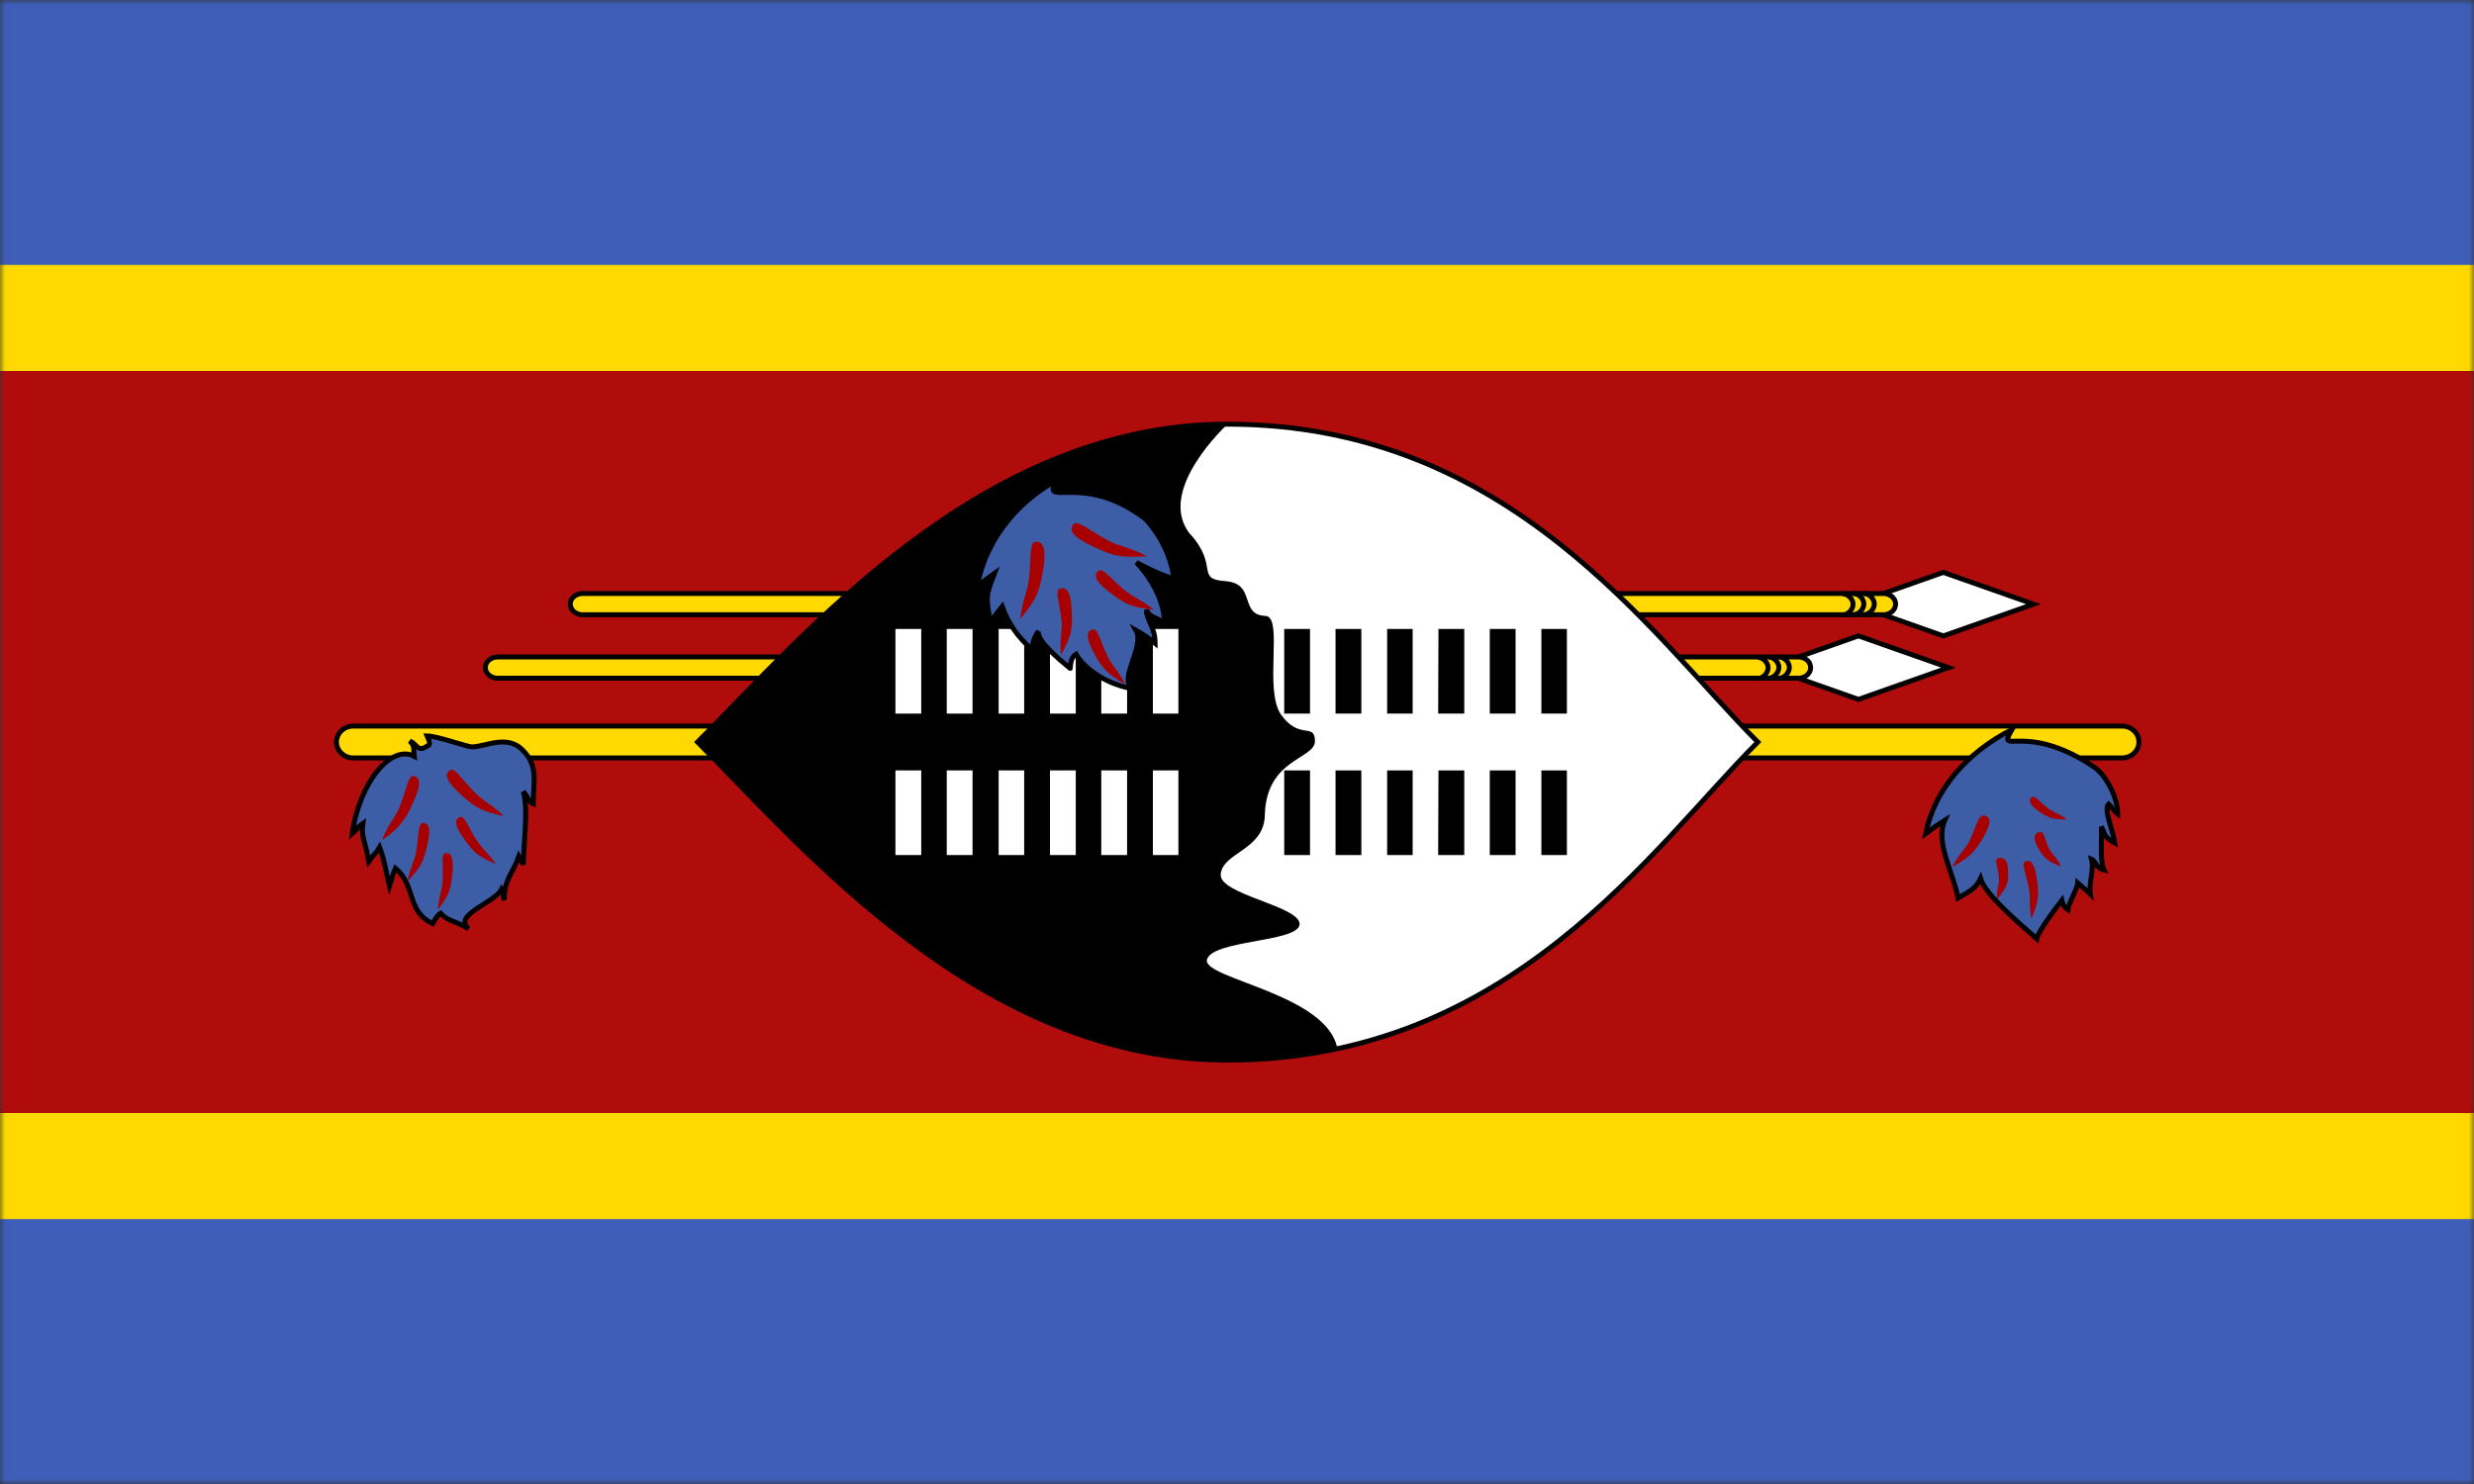 <svg width="250" height="150" viewBox="0 0 250 150" fill="none" xmlns="http://www.w3.org/2000/svg">
<rect x="0" y="0" width="250" height="150" fill="#333333" stroke="none"/>
<g clip-path="url(#clip0_1284_66756)">
<mask id="mask0_1284_66756" style="mask-type:luminance" maskUnits="userSpaceOnUse" x="0" y="0" width="250" height="150">
<path d="M0.012 0H249.987V150H0.012V0Z" fill="white"/>
</mask>
<g mask="url(#mask0_1284_66756)">
<path fill-rule="evenodd" clip-rule="evenodd" d="M-15.625 0H265.625V150H-15.625V0Z" fill="#3E5EB9"/>
<path fill-rule="evenodd" clip-rule="evenodd" d="M-15.625 26.777H265.625V123.223H-15.625V26.777Z" fill="#FFD900"/>
<path fill-rule="evenodd" clip-rule="evenodd" d="M-15.625 37.5H265.625V112.5H-15.625V37.5Z" fill="#B10C0C"/>
<path d="M214.441 73.389H35.699C34.761 73.389 34 74.11 34 75C34 75.89 34.761 76.611 35.699 76.611H214.441C215.379 76.611 216.14 75.89 216.14 75C216.14 74.11 215.379 73.389 214.441 73.389Z" fill="#FFD900" stroke="black" stroke-width="0.5"/>
<path fill-rule="evenodd" clip-rule="evenodd" d="M196.376 57.855L187.268 61.066L196.376 64.277L205.485 61.066L196.376 57.855Z" fill="white" stroke="black" stroke-width="0.5"/>
<path d="M190.311 59.99H58.869C58.184 59.99 57.629 60.47 57.629 61.063C57.629 61.656 58.184 62.137 58.869 62.137H190.311C190.996 62.137 191.551 61.656 191.551 61.063C191.551 60.47 190.996 59.99 190.311 59.99Z" fill="#FFD900" stroke="black" stroke-width="0.5"/>
<path d="M188.342 62.137C188.871 62.137 189.4 61.592 189.4 61.048C189.4 60.504 188.871 59.99 188.342 59.99" stroke="black" stroke-width="0.5"/>
<path d="M187.284 62.137C187.814 62.137 188.343 61.592 188.343 61.048C188.343 60.504 187.814 59.99 187.284 59.99" stroke="black" stroke-width="0.5"/>
<path d="M186.196 62.167C186.725 62.167 187.254 61.623 187.254 61.078C187.254 60.534 186.725 60.02 186.196 60.02" stroke="black" stroke-width="0.5"/>
<path fill-rule="evenodd" clip-rule="evenodd" d="M187.792 64.271L178.684 67.482L187.792 70.693L196.901 67.482L187.792 64.271Z" fill="white" stroke="black" stroke-width="0.5"/>
<path d="M181.727 66.406H50.285C49.6 66.406 49.045 66.886 49.045 67.479C49.045 68.072 49.6 68.553 50.285 68.553H181.727C182.412 68.553 182.967 68.072 182.967 67.479C182.967 66.886 182.412 66.406 181.727 66.406Z" fill="#FFD900" stroke="black" stroke-width="0.5"/>
<path d="M179.758 68.553C180.287 68.553 180.816 68.008 180.816 67.464C180.816 66.92 180.287 66.406 179.758 66.406" stroke="black" stroke-width="0.5"/>
<path d="M178.7 68.553C179.23 68.553 179.759 68.008 179.759 67.464C179.759 66.92 179.23 66.406 178.7 66.406" stroke="black" stroke-width="0.5"/>
<path d="M177.611 68.583C178.14 68.583 178.669 68.039 178.669 67.494C178.669 66.95 178.14 66.436 177.611 66.436" stroke="black" stroke-width="0.5"/>
<path fill-rule="evenodd" clip-rule="evenodd" d="M203.309 73.738C201.707 76.539 204.562 72.811 211.583 77.511C212.865 78.369 214.001 80.674 214.001 82.278C213.681 82.052 213.419 81.6 213.069 81.261C212.545 81.781 213.564 84.108 213.71 85.215C212.603 84.605 212.719 84.311 212.341 83.543C212.428 84.447 212.166 86.977 212.603 87.926C211.729 87.7 211.787 87 211.35 86.842C211.641 87.949 211.059 89.124 211.234 90.366C210.709 89.869 210.185 89.463 209.952 89.259C209.923 89.847 208.99 91.383 208.961 91.948C208.524 91.677 208.408 91.27 208.349 90.999C207.825 91.677 205.931 94.162 205.815 94.885C204.358 93.597 200.629 90.479 200.134 88.807C199.697 89.756 199.085 90.073 197.862 90.773C197.366 88.13 195.531 85.17 196.521 82.911C195.851 83.329 195.209 83.773 194.599 84.244C195.019 82.117 196.012 80.082 197.513 78.272C199.014 76.462 200.989 74.917 203.309 73.738Z" fill="#3D5DA7" stroke="black" stroke-width="0.5"/>
<path fill-rule="evenodd" clip-rule="evenodd" d="M197.272 87.656C197.946 86.308 198.562 85.898 199.001 85.019C199.763 83.496 199.88 82.266 200.554 82.441C201.228 82.617 201.228 83.262 200.349 84.756C199.47 86.221 199.06 86.572 197.272 87.656ZM201.814 90.879C201.726 89.824 202.048 89.414 201.989 88.74C201.901 87.568 201.403 86.777 202.019 86.719C202.634 86.66 202.927 87.07 202.927 88.242C202.927 89.414 202.751 89.707 201.814 90.879ZM205.271 92.871C205.007 91.406 205.212 90.82 205.036 89.883C204.743 88.242 204.157 87.187 204.743 87.041C205.3 86.894 205.622 87.422 205.857 89.062C206.062 90.703 205.944 91.172 205.271 92.871ZM208.874 82.822C208.024 82.207 207.526 82.148 206.999 81.738C206.032 81.006 205.534 80.244 205.241 80.625C204.948 81.006 205.153 81.416 206.149 82.09C207.175 82.764 207.497 82.822 208.874 82.822ZM208.288 87.598C207.849 86.66 207.38 86.426 207.087 85.84C206.56 84.785 206.56 83.877 206.032 84.111C205.446 84.346 205.446 84.814 206.032 85.84C206.618 86.836 206.911 87.012 208.288 87.598Z" fill="#A70000"/>
<path fill-rule="evenodd" clip-rule="evenodd" d="M41.858 76.443C41.758 75.613 41.958 75.52 41.425 74.906C42.158 75.213 42.191 76.043 43.091 75.459C43.424 75.275 43.557 75.275 43.158 74.383C44.09 74.383 47.156 75.459 47.622 75.49C48.921 75.551 51.254 74.137 52.853 75.859C54.419 77.427 53.886 79.056 53.886 81.239C53.286 80.932 53.552 80.809 52.886 80.01C53.419 81.916 52.886 85.359 52.886 87.389C52.62 86.897 52.653 87.081 52.42 86.589C51.753 88.434 50.954 88.834 50.954 90.986C50.721 90.156 50.954 90.31 50.687 89.879C50.021 91.263 45.69 92.462 47.355 93.876C45.89 93.016 45.223 93.108 44.524 92.308C44.224 92.493 43.99 92.862 43.724 93.354C41.059 92.124 42.058 89.51 39.959 87.758C39.626 88.496 39.759 88.373 39.359 89.572C38.96 87.912 38.826 86.835 38.36 85.636C37.96 86.313 38.027 86.036 37.261 87.081C36.927 85.052 36.461 84.56 36.661 83.238C35.861 83.791 36.394 83.545 35.595 84.253C36.328 79.026 39.559 75.213 41.858 76.443Z" fill="#3D5DA7" stroke="black" stroke-width="0.5"/>
<path fill-rule="evenodd" clip-rule="evenodd" d="M38.6 84.903C39.273 83.233 39.889 82.705 40.357 81.621C41.119 79.746 41.236 78.223 41.881 78.457C42.555 78.692 42.525 79.453 41.647 81.328C41.051 82.822 39.98 84.078 38.6 84.903ZM41.178 89.092C41.471 87.598 41.881 87.041 42.057 86.074C42.35 84.375 42.203 83.115 42.818 83.174C43.404 83.262 43.551 83.877 43.141 85.576C42.73 87.276 42.467 87.656 41.178 89.092ZM44.254 91.992C44.342 90.528 44.693 89.971 44.723 89.063C44.811 87.393 44.518 86.221 45.074 86.221C45.66 86.221 45.865 86.807 45.69 88.448C45.514 90.088 45.309 90.498 44.254 91.963V91.992ZM50.904 82.5C49.615 81.24 48.854 81.006 48.033 80.156C46.598 78.75 45.895 77.403 45.397 77.901C44.869 78.369 45.191 79.073 46.715 80.449C48.238 81.797 48.766 81.973 50.904 82.5ZM50.113 87.364C49.293 86.133 48.707 85.781 48.18 84.961C47.242 83.526 46.92 82.295 46.422 82.617C45.836 82.91 45.983 83.555 47.008 84.961C48.004 86.338 48.414 86.573 50.143 87.364H50.113Z" fill="#A70000"/>
<path fill-rule="evenodd" clip-rule="evenodd" d="M177.629 75.005C166.925 85.709 152.633 107.153 124.048 107.153C99.052 107.153 81.191 85.727 70.487 75.005C81.191 64.301 99.052 42.874 124.048 42.874C152.633 42.874 166.905 64.282 177.629 75.005Z" fill="white" stroke="black" stroke-width="0.5"/>
<path fill-rule="evenodd" clip-rule="evenodd" d="M120.309 54.023C123.18 57.246 120.778 58.535 123.825 58.74C126.989 58.975 125.172 62.139 127.868 62.256C129.743 62.315 127.663 69.785 129.479 72.275C131.325 74.824 132.848 73.008 132.877 74.883C132.907 76.787 127.897 76.611 127.809 82.5C127.663 85.928 123.561 86.162 123.356 88.359C123.121 90.41 131.413 91.582 131.325 93.428C131.207 95.273 122.33 94.981 121.95 97.061C121.774 98.965 134.137 100.518 135.133 105.967C133.288 106.553 128.014 107.139 124.059 107.139C99.069 107.139 81.197 85.723 70.475 75C81.197 64.277 99.069 42.861 124.059 42.861C124.059 42.861 116.647 49.629 120.309 54.053V54.023Z" fill="black"/>
<path fill-rule="evenodd" clip-rule="evenodd" d="M90.484 63.574H93.092V72.129H90.484V63.574ZM90.484 77.871H93.092V86.426H90.484V77.871ZM95.67 63.574H98.277V72.129H95.67V63.574ZM95.67 77.871H98.277V86.426H95.67V77.871ZM100.914 63.574H103.492V72.129H100.914V63.574ZM100.914 77.871H103.492V86.426H100.914V77.871ZM106.1 63.574H108.707V72.129H106.1V63.574ZM106.1 77.871H108.707V86.426H106.1V77.871ZM111.285 63.574H113.893V72.129H111.285V63.574ZM111.285 77.871H113.893V86.426H111.285V77.871ZM116.5 63.574H119.078V72.129H116.5V63.574ZM116.5 77.871H119.078V86.426H116.5V77.871Z" fill="white"/>
<path fill-rule="evenodd" clip-rule="evenodd" d="M129.771 63.574H132.379V72.129H129.771V63.574ZM129.771 77.871H132.379V86.426H129.771V77.871ZM134.957 63.574H137.565V72.129H134.957V63.574ZM134.957 77.871H137.565V86.426H134.957V77.871ZM140.172 63.574H142.75V72.129H140.172V63.574ZM140.172 77.871H142.75V86.426H140.172V77.871ZM145.358 63.574H147.965V72.129H145.328L145.358 63.574ZM145.358 77.871H147.965V86.426H145.328L145.358 77.871ZM150.543 63.574H153.151V72.129H150.543V63.574ZM150.543 77.871H153.151V86.426H150.543V77.871ZM155.758 63.574H158.336V72.129H155.758V63.574ZM155.758 77.871H158.336V86.426H155.758V77.871Z" fill="black"/>
<path fill-rule="evenodd" clip-rule="evenodd" d="M106.709 48.57C105.244 51.431 109.32 47.624 115.715 52.423C117.321 54.16 118.328 56.256 118.619 58.467C117.26 58.19 114.835 56.852 114.835 56.852C114.835 56.852 117.66 59.667 117.66 62.943C116.674 62.32 116.168 62.412 115.848 61.651C115.848 62.689 116.727 63.381 116.727 65.019C116.127 64.53 115.476 64.09 114.782 63.704C115.715 65.342 113.05 68.526 114.382 69.588C112.065 69.241 109.667 67.742 108.734 66.127C108.228 66.45 108.201 66.981 108.148 67.557C108.228 67.603 104.605 64.858 104.951 63.797C104.445 64.489 104.391 64.858 104.285 65.642C102.875 64.44 101.839 62.948 101.274 61.305L100.049 62.851C99.622 60.151 99.622 60.244 100.502 57.937C99.888 58.363 99.301 58.818 98.743 59.298C99.126 57.125 100.034 55.047 101.406 53.199C102.779 51.35 104.586 49.773 106.709 48.57Z" fill="#3D5DA7" stroke="black" stroke-width="0.5"/>
<path fill-rule="evenodd" clip-rule="evenodd" d="M103.083 62.578C103.317 60.615 103.815 59.854 103.962 58.594C104.255 56.338 103.933 54.727 104.724 54.756C105.515 54.785 105.749 55.635 105.368 57.861C104.958 60.088 104.636 60.645 103.083 62.578ZM107.214 66.211C107.067 64.541 107.36 63.838 107.272 62.754C107.097 60.879 106.511 59.59 107.185 59.473C107.888 59.356 108.239 59.971 108.298 61.904C108.386 63.809 108.21 64.307 107.214 66.211ZM113.689 69.141C112.985 67.734 112.37 67.295 111.931 66.358C111.11 64.717 110.964 63.399 110.349 63.633C109.704 63.867 109.763 64.57 110.642 66.182C111.521 67.764 111.96 68.086 113.689 69.17V69.141ZM115.915 56.25C114.157 55.283 113.22 55.283 112.048 54.668C110.026 53.613 108.825 52.412 108.415 53.057C108.005 53.731 108.562 54.375 110.671 55.342C112.751 56.309 113.396 56.367 115.944 56.221L115.915 56.25ZM116.589 61.641C115.271 60.557 114.509 60.381 113.659 59.678C112.194 58.477 111.433 57.276 110.935 57.744C110.466 58.242 110.788 58.887 112.341 60.029C113.894 61.201 114.421 61.348 116.589 61.641Z" fill="#A70000"/>
</g>
</g>
<defs>
<clipPath id="clip0_1284_66756">
<rect width="250" height="150" fill="white"/>
</clipPath>
</defs>
</svg>
